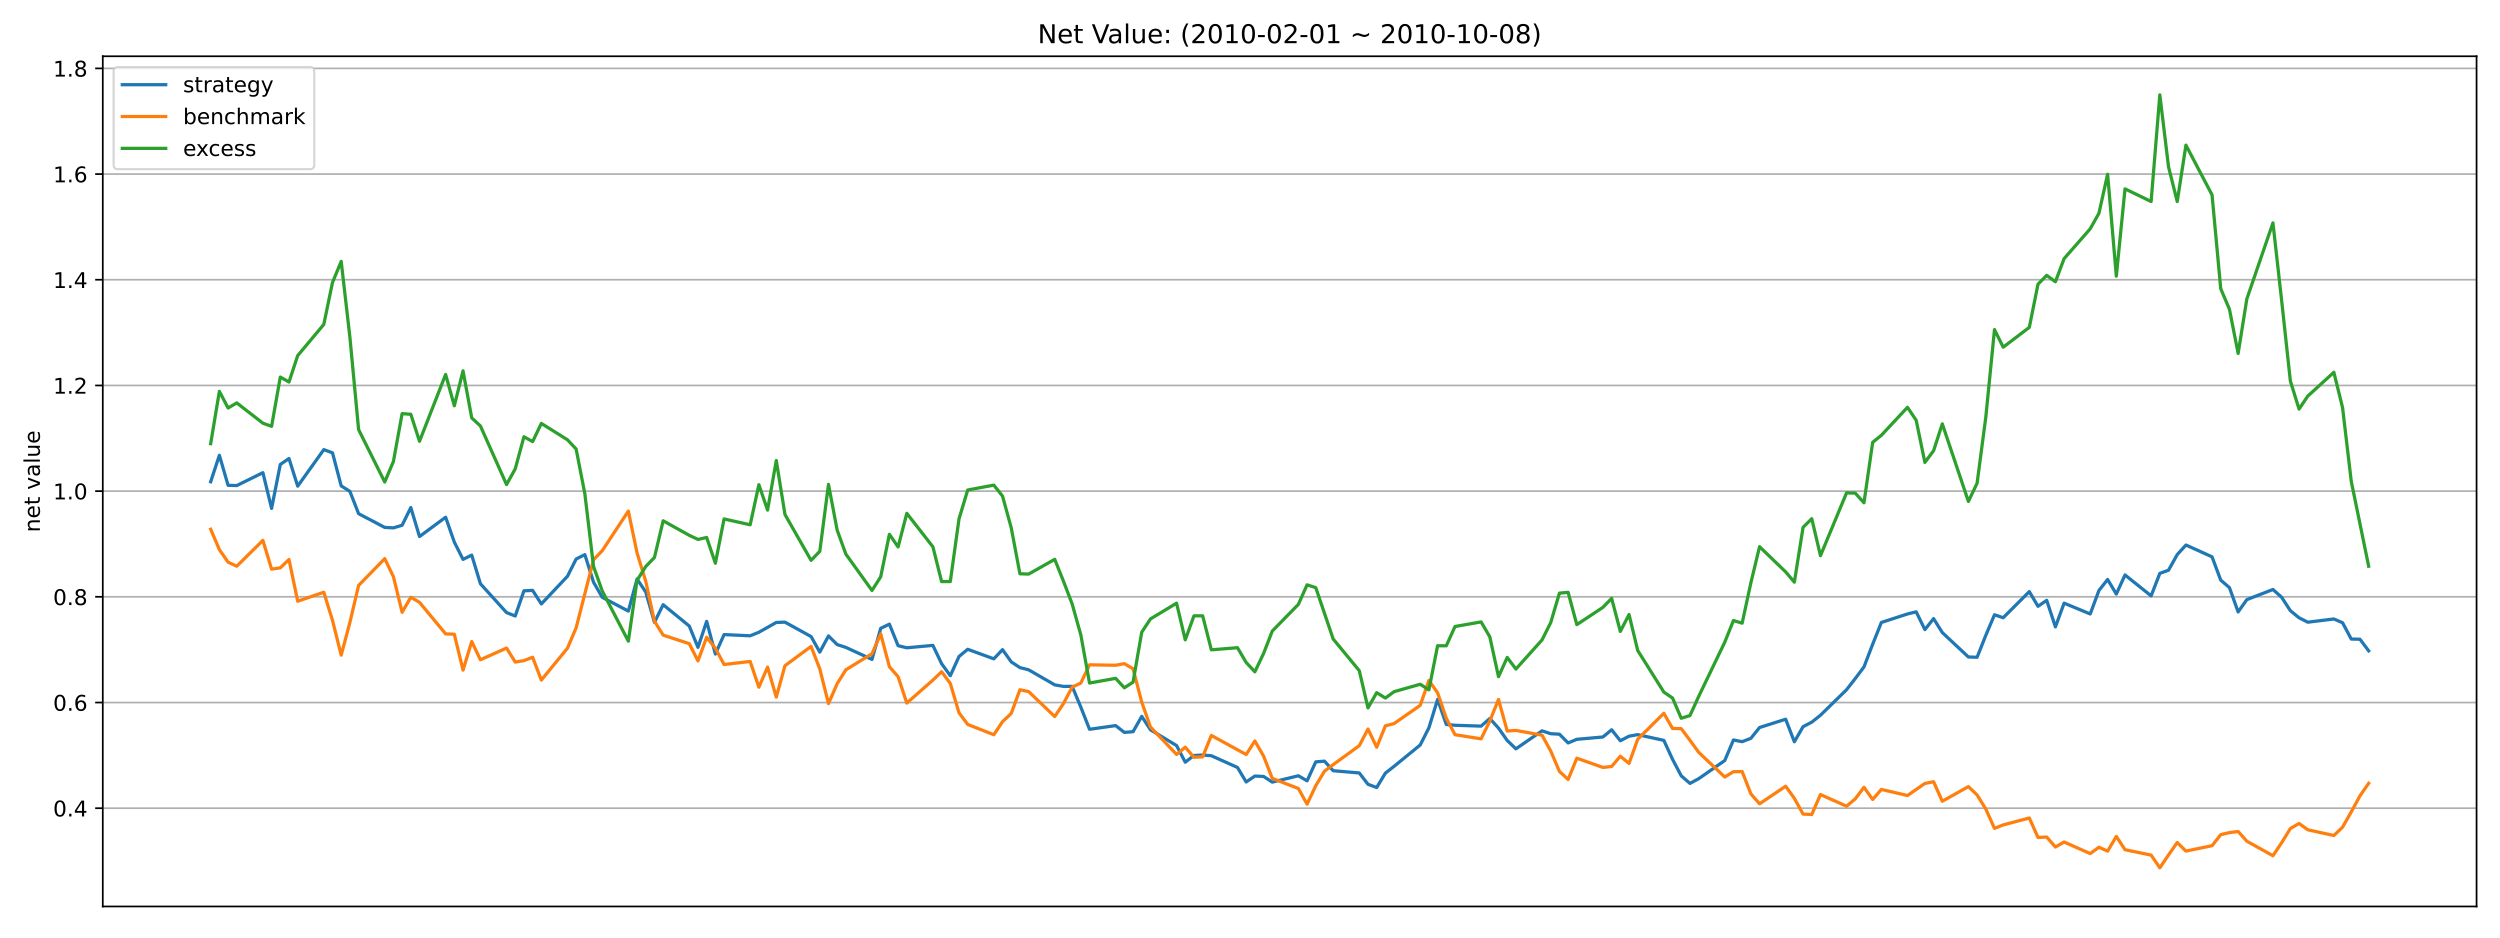 <?xml version="1.0" encoding="utf-8" standalone="no"?>
<!DOCTYPE svg PUBLIC "-//W3C//DTD SVG 1.1//EN"
  "http://www.w3.org/Graphics/SVG/1.1/DTD/svg11.dtd">
<!-- Created with matplotlib (https://matplotlib.org/) -->
<svg height="432pt" version="1.1" viewBox="0 0 1152 432" width="1152pt" xmlns="http://www.w3.org/2000/svg" xmlns:xlink="http://www.w3.org/1999/xlink">
 <defs>
  <style type="text/css">*{stroke-linecap:butt;stroke-linejoin:round;}</style>
 </defs>
 <g id="figure_1">
  <g id="patch_1">
   <path d="M 0 432 
L 1152 432 
L 1152 0 
L 0 0 
z
" style="fill:#ffffff;"/>
  </g>
  <g id="axes_1">
   <g id="patch_2">
    <path d="M 47.36 417.7 
L 1141.2 417.7 
L 1141.2 25.92 
L 47.36 25.92 
z
" style="fill:#ffffff;"/>
   </g>
   <g id="matplotlib.axis_1"/>
   <g id="matplotlib.axis_2">
    <g id="ytick_1">
     <g id="line2d_1">
      <path clip-path="url(#p07d53ad234)" d="M 47.36 372.421 
L 1141.2 372.421 
" style="fill:none;stroke:#b0b0b0;stroke-linecap:square;stroke-width:0.8;"/>
     </g>
     <g id="line2d_2">
      <defs>
       <path d="M 0 0 
L -3.5 0 
" id="m7e4afaf372" style="stroke:#000000;stroke-width:0.8;"/>
      </defs>
      <g>
       <use style="stroke:#000000;stroke-width:0.8;" x="47.36" xlink:href="#m7e4afaf372" y="372.421"/>
      </g>
     </g>
     <g id="text_1">
      <!-- 0.4 -->
      <g transform="translate(24.457 376.221)scale(0.1 -0.1)">
       <defs>
        <path d="M 31.781 66.406 
Q 24.172 66.406 20.328 58.906 
Q 16.5 51.422 16.5 36.375 
Q 16.5 21.391 20.328 13.891 
Q 24.172 6.391 31.781 6.391 
Q 39.453 6.391 43.281 13.891 
Q 47.125 21.391 47.125 36.375 
Q 47.125 51.422 43.281 58.906 
Q 39.453 66.406 31.781 66.406 
z
M 31.781 74.219 
Q 44.047 74.219 50.516 64.516 
Q 56.984 54.828 56.984 36.375 
Q 56.984 17.969 50.516 8.266 
Q 44.047 -1.422 31.781 -1.422 
Q 19.531 -1.422 13.062 8.266 
Q 6.594 17.969 6.594 36.375 
Q 6.594 54.828 13.062 64.516 
Q 19.531 74.219 31.781 74.219 
z
" id="DejaVuSans-48"/>
        <path d="M 10.688 12.406 
L 21 12.406 
L 21 0 
L 10.688 0 
z
" id="DejaVuSans-46"/>
        <path d="M 37.797 64.312 
L 12.891 25.391 
L 37.797 25.391 
z
M 35.203 72.906 
L 47.609 72.906 
L 47.609 25.391 
L 58.016 25.391 
L 58.016 17.188 
L 47.609 17.188 
L 47.609 0 
L 37.797 0 
L 37.797 17.188 
L 4.891 17.188 
L 4.891 26.703 
z
" id="DejaVuSans-52"/>
       </defs>
       <use xlink:href="#DejaVuSans-48"/>
       <use x="63.623" xlink:href="#DejaVuSans-46"/>
       <use x="95.41" xlink:href="#DejaVuSans-52"/>
      </g>
     </g>
    </g>
    <g id="ytick_2">
     <g id="line2d_3">
      <path clip-path="url(#p07d53ad234)" d="M 47.36 323.72 
L 1141.2 323.72 
" style="fill:none;stroke:#b0b0b0;stroke-linecap:square;stroke-width:0.8;"/>
     </g>
     <g id="line2d_4">
      <g>
       <use style="stroke:#000000;stroke-width:0.8;" x="47.36" xlink:href="#m7e4afaf372" y="323.72"/>
      </g>
     </g>
     <g id="text_2">
      <!-- 0.6 -->
      <g transform="translate(24.457 327.519)scale(0.1 -0.1)">
       <defs>
        <path d="M 33.016 40.375 
Q 26.375 40.375 22.484 35.828 
Q 18.609 31.297 18.609 23.391 
Q 18.609 15.531 22.484 10.953 
Q 26.375 6.391 33.016 6.391 
Q 39.656 6.391 43.531 10.953 
Q 47.406 15.531 47.406 23.391 
Q 47.406 31.297 43.531 35.828 
Q 39.656 40.375 33.016 40.375 
z
M 52.594 71.297 
L 52.594 62.312 
Q 48.875 64.062 45.094 64.984 
Q 41.312 65.922 37.594 65.922 
Q 27.828 65.922 22.672 59.328 
Q 17.531 52.734 16.797 39.406 
Q 19.672 43.656 24.016 45.922 
Q 28.375 48.188 33.594 48.188 
Q 44.578 48.188 50.953 41.516 
Q 57.328 34.859 57.328 23.391 
Q 57.328 12.156 50.688 5.359 
Q 44.047 -1.422 33.016 -1.422 
Q 20.359 -1.422 13.672 8.266 
Q 6.984 17.969 6.984 36.375 
Q 6.984 53.656 15.188 63.938 
Q 23.391 74.219 37.203 74.219 
Q 40.922 74.219 44.703 73.484 
Q 48.484 72.75 52.594 71.297 
z
" id="DejaVuSans-54"/>
       </defs>
       <use xlink:href="#DejaVuSans-48"/>
       <use x="63.623" xlink:href="#DejaVuSans-46"/>
       <use x="95.41" xlink:href="#DejaVuSans-54"/>
      </g>
     </g>
    </g>
    <g id="ytick_3">
     <g id="line2d_5">
      <path clip-path="url(#p07d53ad234)" d="M 47.36 275.019 
L 1141.2 275.019 
" style="fill:none;stroke:#b0b0b0;stroke-linecap:square;stroke-width:0.8;"/>
     </g>
     <g id="line2d_6">
      <g>
       <use style="stroke:#000000;stroke-width:0.8;" x="47.36" xlink:href="#m7e4afaf372" y="275.019"/>
      </g>
     </g>
     <g id="text_3">
      <!-- 0.8 -->
      <g transform="translate(24.457 278.818)scale(0.1 -0.1)">
       <defs>
        <path d="M 31.781 34.625 
Q 24.75 34.625 20.719 30.859 
Q 16.703 27.094 16.703 20.516 
Q 16.703 13.922 20.719 10.156 
Q 24.75 6.391 31.781 6.391 
Q 38.812 6.391 42.859 10.172 
Q 46.922 13.969 46.922 20.516 
Q 46.922 27.094 42.891 30.859 
Q 38.875 34.625 31.781 34.625 
z
M 21.922 38.812 
Q 15.578 40.375 12.031 44.719 
Q 8.5 49.078 8.5 55.328 
Q 8.5 64.062 14.719 69.141 
Q 20.953 74.219 31.781 74.219 
Q 42.672 74.219 48.875 69.141 
Q 55.078 64.062 55.078 55.328 
Q 55.078 49.078 51.531 44.719 
Q 48 40.375 41.703 38.812 
Q 48.828 37.156 52.797 32.312 
Q 56.781 27.484 56.781 20.516 
Q 56.781 9.906 50.312 4.234 
Q 43.844 -1.422 31.781 -1.422 
Q 19.734 -1.422 13.25 4.234 
Q 6.781 9.906 6.781 20.516 
Q 6.781 27.484 10.781 32.312 
Q 14.797 37.156 21.922 38.812 
z
M 18.312 54.391 
Q 18.312 48.734 21.844 45.562 
Q 25.391 42.391 31.781 42.391 
Q 38.141 42.391 41.719 45.562 
Q 45.312 48.734 45.312 54.391 
Q 45.312 60.062 41.719 63.234 
Q 38.141 66.406 31.781 66.406 
Q 25.391 66.406 21.844 63.234 
Q 18.312 60.062 18.312 54.391 
z
" id="DejaVuSans-56"/>
       </defs>
       <use xlink:href="#DejaVuSans-48"/>
       <use x="63.623" xlink:href="#DejaVuSans-46"/>
       <use x="95.41" xlink:href="#DejaVuSans-56"/>
      </g>
     </g>
    </g>
    <g id="ytick_4">
     <g id="line2d_7">
      <path clip-path="url(#p07d53ad234)" d="M 47.36 226.317 
L 1141.2 226.317 
" style="fill:none;stroke:#b0b0b0;stroke-linecap:square;stroke-width:0.8;"/>
     </g>
     <g id="line2d_8">
      <g>
       <use style="stroke:#000000;stroke-width:0.8;" x="47.36" xlink:href="#m7e4afaf372" y="226.317"/>
      </g>
     </g>
     <g id="text_4">
      <!-- 1.0 -->
      <g transform="translate(24.457 230.116)scale(0.1 -0.1)">
       <defs>
        <path d="M 12.406 8.297 
L 28.516 8.297 
L 28.516 63.922 
L 10.984 60.406 
L 10.984 69.391 
L 28.422 72.906 
L 38.281 72.906 
L 38.281 8.297 
L 54.391 8.297 
L 54.391 0 
L 12.406 0 
z
" id="DejaVuSans-49"/>
       </defs>
       <use xlink:href="#DejaVuSans-49"/>
       <use x="63.623" xlink:href="#DejaVuSans-46"/>
       <use x="95.41" xlink:href="#DejaVuSans-48"/>
      </g>
     </g>
    </g>
    <g id="ytick_5">
     <g id="line2d_9">
      <path clip-path="url(#p07d53ad234)" d="M 47.36 177.616 
L 1141.2 177.616 
" style="fill:none;stroke:#b0b0b0;stroke-linecap:square;stroke-width:0.8;"/>
     </g>
     <g id="line2d_10">
      <g>
       <use style="stroke:#000000;stroke-width:0.8;" x="47.36" xlink:href="#m7e4afaf372" y="177.616"/>
      </g>
     </g>
     <g id="text_5">
      <!-- 1.2 -->
      <g transform="translate(24.457 181.415)scale(0.1 -0.1)">
       <defs>
        <path d="M 19.188 8.297 
L 53.609 8.297 
L 53.609 0 
L 7.328 0 
L 7.328 8.297 
Q 12.938 14.109 22.625 23.891 
Q 32.328 33.688 34.812 36.531 
Q 39.547 41.844 41.422 45.531 
Q 43.312 49.219 43.312 52.781 
Q 43.312 58.594 39.234 62.25 
Q 35.156 65.922 28.609 65.922 
Q 23.969 65.922 18.812 64.312 
Q 13.672 62.703 7.812 59.422 
L 7.812 69.391 
Q 13.766 71.781 18.938 73 
Q 24.125 74.219 28.422 74.219 
Q 39.75 74.219 46.484 68.547 
Q 53.219 62.891 53.219 53.422 
Q 53.219 48.922 51.531 44.891 
Q 49.859 40.875 45.406 35.406 
Q 44.188 33.984 37.641 27.219 
Q 31.109 20.453 19.188 8.297 
z
" id="DejaVuSans-50"/>
       </defs>
       <use xlink:href="#DejaVuSans-49"/>
       <use x="63.623" xlink:href="#DejaVuSans-46"/>
       <use x="95.41" xlink:href="#DejaVuSans-50"/>
      </g>
     </g>
    </g>
    <g id="ytick_6">
     <g id="line2d_11">
      <path clip-path="url(#p07d53ad234)" d="M 47.36 128.914 
L 1141.2 128.914 
" style="fill:none;stroke:#b0b0b0;stroke-linecap:square;stroke-width:0.8;"/>
     </g>
     <g id="line2d_12">
      <g>
       <use style="stroke:#000000;stroke-width:0.8;" x="47.36" xlink:href="#m7e4afaf372" y="128.914"/>
      </g>
     </g>
     <g id="text_6">
      <!-- 1.4 -->
      <g transform="translate(24.457 132.714)scale(0.1 -0.1)">
       <use xlink:href="#DejaVuSans-49"/>
       <use x="63.623" xlink:href="#DejaVuSans-46"/>
       <use x="95.41" xlink:href="#DejaVuSans-52"/>
      </g>
     </g>
    </g>
    <g id="ytick_7">
     <g id="line2d_13">
      <path clip-path="url(#p07d53ad234)" d="M 47.36 80.213 
L 1141.2 80.213 
" style="fill:none;stroke:#b0b0b0;stroke-linecap:square;stroke-width:0.8;"/>
     </g>
     <g id="line2d_14">
      <g>
       <use style="stroke:#000000;stroke-width:0.8;" x="47.36" xlink:href="#m7e4afaf372" y="80.213"/>
      </g>
     </g>
     <g id="text_7">
      <!-- 1.6 -->
      <g transform="translate(24.457 84.012)scale(0.1 -0.1)">
       <use xlink:href="#DejaVuSans-49"/>
       <use x="63.623" xlink:href="#DejaVuSans-46"/>
       <use x="95.41" xlink:href="#DejaVuSans-54"/>
      </g>
     </g>
    </g>
    <g id="ytick_8">
     <g id="line2d_15">
      <path clip-path="url(#p07d53ad234)" d="M 47.36 31.512 
L 1141.2 31.512 
" style="fill:none;stroke:#b0b0b0;stroke-linecap:square;stroke-width:0.8;"/>
     </g>
     <g id="line2d_16">
      <g>
       <use style="stroke:#000000;stroke-width:0.8;" x="47.36" xlink:href="#m7e4afaf372" y="31.512"/>
      </g>
     </g>
     <g id="text_8">
      <!-- 1.8 -->
      <g transform="translate(24.457 35.311)scale(0.1 -0.1)">
       <use xlink:href="#DejaVuSans-49"/>
       <use x="63.623" xlink:href="#DejaVuSans-46"/>
       <use x="95.41" xlink:href="#DejaVuSans-56"/>
      </g>
     </g>
    </g>
    <g id="text_9">
     <!-- net value -->
     <g transform="translate(18.377 245.262)rotate(-90)scale(0.1 -0.1)">
      <defs>
       <path d="M 54.891 33.016 
L 54.891 0 
L 45.906 0 
L 45.906 32.719 
Q 45.906 40.484 42.875 44.328 
Q 39.844 48.188 33.797 48.188 
Q 26.516 48.188 22.312 43.547 
Q 18.109 38.922 18.109 30.906 
L 18.109 0 
L 9.078 0 
L 9.078 54.688 
L 18.109 54.688 
L 18.109 46.188 
Q 21.344 51.125 25.703 53.562 
Q 30.078 56 35.797 56 
Q 45.219 56 50.047 50.172 
Q 54.891 44.344 54.891 33.016 
z
" id="DejaVuSans-110"/>
       <path d="M 56.203 29.594 
L 56.203 25.203 
L 14.891 25.203 
Q 15.484 15.922 20.484 11.062 
Q 25.484 6.203 34.422 6.203 
Q 39.594 6.203 44.453 7.469 
Q 49.312 8.734 54.109 11.281 
L 54.109 2.781 
Q 49.266 0.734 44.188 -0.344 
Q 39.109 -1.422 33.891 -1.422 
Q 20.797 -1.422 13.156 6.188 
Q 5.516 13.812 5.516 26.812 
Q 5.516 40.234 12.766 48.109 
Q 20.016 56 32.328 56 
Q 43.359 56 49.781 48.891 
Q 56.203 41.797 56.203 29.594 
z
M 47.219 32.234 
Q 47.125 39.594 43.094 43.984 
Q 39.062 48.391 32.422 48.391 
Q 24.906 48.391 20.391 44.141 
Q 15.875 39.891 15.188 32.172 
z
" id="DejaVuSans-101"/>
       <path d="M 18.312 70.219 
L 18.312 54.688 
L 36.812 54.688 
L 36.812 47.703 
L 18.312 47.703 
L 18.312 18.016 
Q 18.312 11.328 20.141 9.422 
Q 21.969 7.516 27.594 7.516 
L 36.812 7.516 
L 36.812 0 
L 27.594 0 
Q 17.188 0 13.234 3.875 
Q 9.281 7.766 9.281 18.016 
L 9.281 47.703 
L 2.688 47.703 
L 2.688 54.688 
L 9.281 54.688 
L 9.281 70.219 
z
" id="DejaVuSans-116"/>
       <path id="DejaVuSans-32"/>
       <path d="M 2.984 54.688 
L 12.5 54.688 
L 29.594 8.797 
L 46.688 54.688 
L 56.203 54.688 
L 35.688 0 
L 23.484 0 
z
" id="DejaVuSans-118"/>
       <path d="M 34.281 27.484 
Q 23.391 27.484 19.188 25 
Q 14.984 22.516 14.984 16.5 
Q 14.984 11.719 18.141 8.906 
Q 21.297 6.109 26.703 6.109 
Q 34.188 6.109 38.703 11.406 
Q 43.219 16.703 43.219 25.484 
L 43.219 27.484 
z
M 52.203 31.203 
L 52.203 0 
L 43.219 0 
L 43.219 8.297 
Q 40.141 3.328 35.547 0.953 
Q 30.953 -1.422 24.312 -1.422 
Q 15.922 -1.422 10.953 3.297 
Q 6 8.016 6 15.922 
Q 6 25.141 12.172 29.828 
Q 18.359 34.516 30.609 34.516 
L 43.219 34.516 
L 43.219 35.406 
Q 43.219 41.609 39.141 45 
Q 35.062 48.391 27.688 48.391 
Q 23 48.391 18.547 47.266 
Q 14.109 46.141 10.016 43.891 
L 10.016 52.203 
Q 14.938 54.109 19.578 55.047 
Q 24.219 56 28.609 56 
Q 40.484 56 46.344 49.844 
Q 52.203 43.703 52.203 31.203 
z
" id="DejaVuSans-97"/>
       <path d="M 9.422 75.984 
L 18.406 75.984 
L 18.406 0 
L 9.422 0 
z
" id="DejaVuSans-108"/>
       <path d="M 8.5 21.578 
L 8.5 54.688 
L 17.484 54.688 
L 17.484 21.922 
Q 17.484 14.156 20.5 10.266 
Q 23.531 6.391 29.594 6.391 
Q 36.859 6.391 41.078 11.031 
Q 45.312 15.672 45.312 23.688 
L 45.312 54.688 
L 54.297 54.688 
L 54.297 0 
L 45.312 0 
L 45.312 8.406 
Q 42.047 3.422 37.719 1 
Q 33.406 -1.422 27.688 -1.422 
Q 18.266 -1.422 13.375 4.438 
Q 8.5 10.297 8.5 21.578 
z
M 31.109 56 
z
" id="DejaVuSans-117"/>
      </defs>
      <use xlink:href="#DejaVuSans-110"/>
      <use x="63.379" xlink:href="#DejaVuSans-101"/>
      <use x="124.902" xlink:href="#DejaVuSans-116"/>
      <use x="164.111" xlink:href="#DejaVuSans-32"/>
      <use x="195.898" xlink:href="#DejaVuSans-118"/>
      <use x="255.078" xlink:href="#DejaVuSans-97"/>
      <use x="316.357" xlink:href="#DejaVuSans-108"/>
      <use x="344.141" xlink:href="#DejaVuSans-117"/>
      <use x="407.52" xlink:href="#DejaVuSans-101"/>
     </g>
    </g>
   </g>
   <g id="line2d_17">
    <path clip-path="url(#p07d53ad234)" d="M 97.08 221.994 
L 101.09 209.789 
L 105.099 223.627 
L 109.109 223.744 
L 121.138 217.8 
L 125.148 234.276 
L 129.157 214.037 
L 133.167 211.272 
L 137.177 224.021 
L 149.206 207.193 
L 153.215 208.657 
L 157.225 223.897 
L 161.235 226.435 
L 165.245 236.7 
L 177.274 243.034 
L 181.283 243.243 
L 185.293 242.037 
L 189.303 233.892 
L 193.312 247.235 
L 205.341 238.343 
L 209.351 249.8 
L 213.361 257.768 
L 217.37 255.793 
L 221.38 268.992 
L 233.409 282.274 
L 237.419 283.856 
L 241.428 272.255 
L 245.438 272.051 
L 249.448 278.3 
L 261.477 265.562 
L 265.486 257.599 
L 269.496 255.574 
L 273.506 268.296 
L 277.515 275.237 
L 289.545 281.59 
L 293.554 266.822 
L 297.564 272.797 
L 301.574 286.771 
L 305.583 278.639 
L 317.612 288.468 
L 321.622 298.298 
L 325.632 286.331 
L 329.641 301.379 
L 333.651 292.415 
L 345.68 292.971 
L 349.69 291.343 
L 357.709 286.829 
L 361.719 286.687 
L 373.748 293.326 
L 377.757 300.494 
L 381.767 293.037 
L 385.777 297.025 
L 389.786 298.328 
L 401.815 303.851 
L 405.825 289.541 
L 409.835 287.615 
L 413.845 297.528 
L 417.854 298.503 
L 429.883 297.4 
L 433.893 305.825 
L 437.903 311.361 
L 441.912 302.516 
L 445.922 299.19 
L 457.951 303.585 
L 461.961 299.358 
L 465.97 304.974 
L 469.98 307.64 
L 473.99 308.653 
L 486.019 315.581 
L 490.028 316.302 
L 494.038 316.267 
L 498.048 325.86 
L 502.057 336.057 
L 514.086 334.361 
L 518.096 337.485 
L 522.106 337.171 
L 526.115 330.102 
L 530.125 336.287 
L 542.154 343.544 
L 546.164 351.216 
L 550.174 348.129 
L 554.183 347.909 
L 558.193 348.242 
L 570.222 353.639 
L 574.232 360.331 
L 578.241 357.604 
L 582.251 357.782 
L 586.261 360.397 
L 598.29 357.477 
L 602.299 359.806 
L 606.309 351.065 
L 610.319 350.74 
L 614.328 355.148 
L 626.357 356.18 
L 630.367 361.4 
L 634.377 362.891 
L 638.386 356.26 
L 642.396 353.119 
L 654.425 343.301 
L 658.435 335.383 
L 662.445 322.305 
L 666.454 333.828 
L 670.464 334.206 
L 682.493 334.596 
L 686.503 331.07 
L 690.512 335.512 
L 694.522 341.211 
L 698.532 345.061 
L 710.561 336.766 
L 714.57 338.089 
L 718.58 338.32 
L 722.59 342.344 
L 726.599 340.682 
L 738.628 339.602 
L 742.638 336.28 
L 746.648 341.333 
L 750.657 339.238 
L 754.667 338.521 
L 766.696 341.166 
L 770.706 349.891 
L 774.715 357.504 
L 778.725 360.984 
L 782.735 358.836 
L 794.764 350.457 
L 798.774 340.983 
L 802.783 341.765 
L 806.793 340.234 
L 810.803 335.239 
L 822.832 331.42 
L 826.841 341.81 
L 830.851 334.856 
L 834.861 332.769 
L 838.87 329.573 
L 850.899 317.815 
L 854.909 312.665 
L 858.919 307.321 
L 862.928 296.85 
L 866.938 286.828 
L 878.967 282.916 
L 882.977 281.929 
L 886.986 290.119 
L 890.996 285.055 
L 895.006 291.474 
L 907.035 302.739 
L 911.045 302.86 
L 915.054 292.78 
L 919.064 283.289 
L 923.074 284.649 
L 935.103 272.616 
L 939.112 279.383 
L 943.122 276.635 
L 947.132 288.863 
L 951.141 277.935 
L 963.17 282.91 
L 967.18 272.112 
L 971.19 267.016 
L 975.199 273.742 
L 979.209 264.939 
L 991.238 274.578 
L 995.248 264.219 
L 999.257 262.751 
L 1003.267 255.556 
L 1007.277 251.154 
L 1019.306 256.588 
L 1023.315 267.333 
L 1027.325 270.774 
L 1031.335 281.981 
L 1035.345 276.301 
L 1047.374 271.64 
L 1051.383 275.23 
L 1055.393 281.389 
L 1059.403 284.668 
L 1063.412 286.707 
L 1075.441 285.227 
L 1079.451 286.953 
L 1083.461 294.471 
L 1087.47 294.561 
L 1091.48 299.906 
L 1091.48 299.906 
" style="fill:none;stroke:#1f77b4;stroke-linecap:square;stroke-width:1.5;"/>
   </g>
   <g id="line2d_18">
    <path clip-path="url(#p07d53ad234)" d="M 97.08 243.874 
L 101.09 253.267 
L 105.099 259.055 
L 109.109 260.907 
L 121.138 248.992 
L 125.148 262.256 
L 129.157 261.665 
L 133.167 257.818 
L 137.177 277.049 
L 149.206 272.902 
L 153.215 285.878 
L 157.225 301.88 
L 161.235 286.802 
L 165.245 269.758 
L 177.274 257.418 
L 181.283 265.718 
L 185.293 282.142 
L 189.303 275.226 
L 193.312 277.556 
L 205.341 292.09 
L 209.351 292.261 
L 213.361 308.796 
L 217.37 295.614 
L 221.38 304.018 
L 233.409 298.629 
L 237.419 305.076 
L 241.428 304.415 
L 245.438 302.869 
L 249.448 313.392 
L 261.477 298.701 
L 265.486 289.284 
L 273.506 257.905 
L 277.515 253.756 
L 289.545 235.525 
L 293.554 254.809 
L 297.564 267.882 
L 301.574 286.25 
L 305.583 292.663 
L 317.612 296.607 
L 321.622 304.528 
L 325.632 293.661 
L 329.641 298.708 
L 333.651 306.205 
L 345.68 304.808 
L 349.69 316.658 
L 353.699 307.401 
L 357.709 321.222 
L 361.719 306.751 
L 373.748 297.872 
L 377.757 308.233 
L 381.767 324.214 
L 385.777 315.027 
L 389.786 308.623 
L 401.815 301.239 
L 405.825 292.093 
L 409.835 307.234 
L 413.845 311.837 
L 417.854 323.974 
L 429.883 313.382 
L 433.893 309.525 
L 437.903 314.946 
L 441.912 328.465 
L 445.922 333.809 
L 457.951 338.565 
L 461.961 332.537 
L 465.97 328.76 
L 469.98 317.836 
L 473.99 318.68 
L 486.019 330.179 
L 490.028 324.224 
L 494.038 316.63 
L 498.048 314.752 
L 502.057 306.348 
L 514.086 306.551 
L 518.096 305.809 
L 522.106 308.186 
L 526.115 323.528 
L 530.125 335.001 
L 542.154 347.635 
L 546.164 344.302 
L 550.174 348.962 
L 554.183 348.755 
L 558.193 338.886 
L 574.232 347.681 
L 578.241 341.438 
L 582.251 348.402 
L 586.261 358.675 
L 598.29 363.349 
L 602.299 370.563 
L 606.309 362.032 
L 610.319 355.39 
L 614.328 352.337 
L 626.357 343.608 
L 630.367 335.943 
L 634.377 344.335 
L 638.386 334.483 
L 642.396 333.418 
L 654.425 325.031 
L 658.435 313.56 
L 662.445 319.248 
L 666.454 330.991 
L 670.464 338.546 
L 682.493 340.46 
L 686.503 332.232 
L 690.512 322.305 
L 694.522 336.852 
L 698.532 336.566 
L 710.561 338.767 
L 714.57 346.051 
L 718.58 355.461 
L 722.59 359.175 
L 726.599 349.374 
L 738.628 353.633 
L 742.638 353.196 
L 746.648 348.461 
L 750.657 351.771 
L 754.667 340.632 
L 766.696 328.683 
L 770.706 335.689 
L 774.715 335.763 
L 778.725 341.102 
L 782.735 346.641 
L 794.764 358.051 
L 798.774 355.601 
L 802.783 355.54 
L 806.793 365.792 
L 810.803 370.398 
L 822.832 362.279 
L 826.841 367.881 
L 830.851 375.121 
L 834.861 375.321 
L 838.87 366.142 
L 850.899 371.491 
L 854.909 368.105 
L 858.919 362.783 
L 862.928 368.4 
L 866.938 363.77 
L 878.967 366.575 
L 886.986 361.012 
L 890.996 360.234 
L 895.006 369.214 
L 907.035 362.467 
L 911.045 366.315 
L 915.054 372.804 
L 919.064 381.715 
L 923.074 380.114 
L 935.103 376.928 
L 939.112 385.909 
L 943.122 385.706 
L 947.132 390.308 
L 951.141 387.999 
L 963.17 393.328 
L 967.18 390.407 
L 971.19 392.206 
L 975.199 385.426 
L 979.209 391.544 
L 991.238 394.033 
L 995.248 399.892 
L 999.257 393.952 
L 1003.267 388.226 
L 1007.277 392.176 
L 1019.306 389.692 
L 1023.315 384.608 
L 1027.325 383.667 
L 1031.335 383.156 
L 1035.345 387.631 
L 1047.374 394.32 
L 1051.383 388.321 
L 1055.393 381.794 
L 1059.403 379.451 
L 1063.412 382.36 
L 1075.441 384.998 
L 1079.451 381.165 
L 1083.461 374.123 
L 1087.47 366.714 
L 1091.48 360.943 
L 1091.48 360.943 
" style="fill:none;stroke:#ff7f0e;stroke-linecap:square;stroke-width:1.5;"/>
   </g>
   <g id="line2d_19">
    <path clip-path="url(#p07d53ad234)" d="M 97.08 204.437 
L 101.09 180.334 
L 105.099 188.003 
L 109.109 185.661 
L 121.138 195.005 
L 125.148 196.463 
L 129.157 173.754 
L 133.167 176.025 
L 137.177 163.862 
L 149.206 149.496 
L 153.215 130.173 
L 157.225 120.448 
L 161.235 155.419 
L 165.245 197.959 
L 177.274 222.114 
L 181.283 212.662 
L 185.293 190.601 
L 189.303 190.905 
L 193.312 203.34 
L 205.341 172.551 
L 209.351 186.977 
L 213.361 170.881 
L 217.37 192.569 
L 221.38 196.292 
L 233.409 223.272 
L 237.419 216.068 
L 241.428 201.256 
L 245.438 203.488 
L 249.448 195.116 
L 261.477 202.646 
L 265.486 206.932 
L 269.496 227.532 
L 273.506 261.051 
L 277.515 272.33 
L 289.545 295.441 
L 293.554 267.408 
L 297.564 261.058 
L 301.574 256.877 
L 305.583 239.977 
L 317.612 246.677 
L 321.622 248.567 
L 325.632 247.678 
L 329.641 259.531 
L 333.651 239.127 
L 345.68 241.82 
L 349.69 223.347 
L 353.699 235.052 
L 357.709 212.214 
L 361.719 237.101 
L 373.748 258.208 
L 377.757 254.051 
L 381.767 223.209 
L 385.777 244.333 
L 389.786 255.362 
L 401.815 272.091 
L 405.825 265.771 
L 409.835 246.207 
L 413.845 252.043 
L 417.854 236.545 
L 429.883 251.983 
L 433.893 268 
L 437.903 267.986 
L 441.912 239.102 
L 445.922 225.793 
L 457.951 223.546 
L 461.961 228.593 
L 465.97 243.178 
L 469.98 264.395 
L 473.99 264.537 
L 486.019 257.742 
L 490.028 267.779 
L 494.038 278.272 
L 498.048 292.585 
L 502.057 314.744 
L 514.086 312.586 
L 518.096 316.926 
L 522.106 314.349 
L 526.115 291.306 
L 530.125 285.208 
L 542.154 277.941 
L 546.164 294.833 
L 550.174 283.782 
L 554.183 283.764 
L 558.193 299.439 
L 570.222 298.458 
L 574.232 305.258 
L 578.241 309.57 
L 582.251 301.131 
L 586.261 290.797 
L 598.29 278.491 
L 602.299 269.494 
L 606.309 270.795 
L 614.328 294.446 
L 626.357 309.052 
L 630.367 326.201 
L 634.377 319.174 
L 638.386 321.659 
L 642.396 318.727 
L 654.425 315.306 
L 658.435 317.877 
L 662.445 297.566 
L 666.454 297.587 
L 670.464 288.694 
L 682.493 286.574 
L 686.503 293.45 
L 690.512 311.821 
L 694.522 302.946 
L 698.532 308.3 
L 710.561 294.892 
L 714.57 286.909 
L 718.58 273.323 
L 722.59 272.955 
L 726.599 287.827 
L 738.628 279.87 
L 742.638 275.738 
L 746.648 290.963 
L 750.657 283.168 
L 754.667 299.756 
L 766.696 318.911 
L 770.706 321.653 
L 774.715 330.977 
L 778.725 329.749 
L 782.735 320.957 
L 794.764 295.929 
L 798.774 285.939 
L 802.783 287.153 
L 806.793 268.583 
L 810.803 251.917 
L 822.832 263.526 
L 826.841 268.268 
L 830.851 243.004 
L 834.861 239.019 
L 838.87 256.054 
L 850.899 227.105 
L 854.909 227.238 
L 858.919 231.682 
L 862.928 203.841 
L 866.938 200.571 
L 878.967 187.695 
L 882.977 193.671 
L 886.986 213.082 
L 890.996 207.685 
L 895.006 195.311 
L 907.035 231.059 
L 911.045 222.674 
L 915.054 192.257 
L 919.064 151.885 
L 923.074 159.982 
L 935.103 150.851 
L 939.112 130.958 
L 943.122 126.888 
L 947.132 129.836 
L 951.141 119.175 
L 963.17 105.43 
L 967.18 98.293 
L 971.19 80.302 
L 975.199 127.242 
L 979.209 87.027 
L 991.238 92.868 
L 995.248 43.728 
L 999.257 76.877 
L 1003.267 92.879 
L 1007.277 66.886 
L 1019.306 89.793 
L 1023.315 133.052 
L 1027.325 142.493 
L 1031.335 162.865 
L 1035.345 137.734 
L 1047.374 102.71 
L 1051.383 138.525 
L 1055.393 175.543 
L 1059.403 188.497 
L 1063.412 182.538 
L 1075.441 171.552 
L 1079.451 187.821 
L 1083.461 221.811 
L 1091.48 260.914 
L 1091.48 260.914 
" style="fill:none;stroke:#2ca02c;stroke-linecap:square;stroke-width:1.5;"/>
   </g>
   <g id="patch_3">
    <path d="M 47.36 417.7 
L 47.36 25.92 
" style="fill:none;stroke:#000000;stroke-linecap:square;stroke-linejoin:miter;stroke-width:0.8;"/>
   </g>
   <g id="patch_4">
    <path d="M 1141.2 417.7 
L 1141.2 25.92 
" style="fill:none;stroke:#000000;stroke-linecap:square;stroke-linejoin:miter;stroke-width:0.8;"/>
   </g>
   <g id="patch_5">
    <path d="M 47.36 417.7 
L 1141.2 417.7 
" style="fill:none;stroke:#000000;stroke-linecap:square;stroke-linejoin:miter;stroke-width:0.8;"/>
   </g>
   <g id="patch_6">
    <path d="M 47.36 25.92 
L 1141.2 25.92 
" style="fill:none;stroke:#000000;stroke-linecap:square;stroke-linejoin:miter;stroke-width:0.8;"/>
   </g>
   <g id="text_10">
    <!-- Net Value: (2010-02-01 ~ 2010-10-08) -->
    <g transform="translate(478.173 19.92)scale(0.12 -0.12)">
     <defs>
      <path d="M 9.812 72.906 
L 23.094 72.906 
L 55.422 11.922 
L 55.422 72.906 
L 64.984 72.906 
L 64.984 0 
L 51.703 0 
L 19.391 60.984 
L 19.391 0 
L 9.812 0 
z
" id="DejaVuSans-78"/>
      <path d="M 28.609 0 
L 0.781 72.906 
L 11.078 72.906 
L 34.188 11.531 
L 57.328 72.906 
L 67.578 72.906 
L 39.797 0 
z
" id="DejaVuSans-86"/>
      <path d="M 11.719 12.406 
L 22.016 12.406 
L 22.016 0 
L 11.719 0 
z
M 11.719 51.703 
L 22.016 51.703 
L 22.016 39.312 
L 11.719 39.312 
z
" id="DejaVuSans-58"/>
      <path d="M 31 75.875 
Q 24.469 64.656 21.281 53.656 
Q 18.109 42.672 18.109 31.391 
Q 18.109 20.125 21.312 9.062 
Q 24.516 -2 31 -13.188 
L 23.188 -13.188 
Q 15.875 -1.703 12.234 9.375 
Q 8.594 20.453 8.594 31.391 
Q 8.594 42.281 12.203 53.312 
Q 15.828 64.359 23.188 75.875 
z
" id="DejaVuSans-40"/>
      <path d="M 4.891 31.391 
L 31.203 31.391 
L 31.203 23.391 
L 4.891 23.391 
z
" id="DejaVuSans-45"/>
      <path d="M 73.188 39.891 
L 73.188 31.203 
Q 68.062 27.344 63.688 25.688 
Q 59.328 24.031 54.594 24.031 
Q 49.219 24.031 42.094 26.906 
Q 41.547 27.094 41.312 27.203 
Q 40.969 27.344 40.234 27.594 
Q 32.672 30.609 28.078 30.609 
Q 23.781 30.609 19.578 28.734 
Q 15.375 26.859 10.594 22.797 
L 10.594 31.5 
Q 15.719 35.359 20.094 37.031 
Q 24.469 38.719 29.203 38.719 
Q 34.578 38.719 41.75 35.797 
Q 42.234 35.594 42.484 35.5 
Q 42.875 35.359 43.562 35.109 
Q 51.125 32.078 55.719 32.078 
Q 59.906 32.078 64.031 33.938 
Q 68.172 35.797 73.188 39.891 
z
" id="DejaVuSans-126"/>
      <path d="M 8.016 75.875 
L 15.828 75.875 
Q 23.141 64.359 26.781 53.312 
Q 30.422 42.281 30.422 31.391 
Q 30.422 20.453 26.781 9.375 
Q 23.141 -1.703 15.828 -13.188 
L 8.016 -13.188 
Q 14.5 -2 17.703 9.062 
Q 20.906 20.125 20.906 31.391 
Q 20.906 42.672 17.703 53.656 
Q 14.5 64.656 8.016 75.875 
z
" id="DejaVuSans-41"/>
     </defs>
     <use xlink:href="#DejaVuSans-78"/>
     <use x="74.805" xlink:href="#DejaVuSans-101"/>
     <use x="136.328" xlink:href="#DejaVuSans-116"/>
     <use x="175.537" xlink:href="#DejaVuSans-32"/>
     <use x="207.324" xlink:href="#DejaVuSans-86"/>
     <use x="267.982" xlink:href="#DejaVuSans-97"/>
     <use x="329.262" xlink:href="#DejaVuSans-108"/>
     <use x="357.045" xlink:href="#DejaVuSans-117"/>
     <use x="420.424" xlink:href="#DejaVuSans-101"/>
     <use x="481.947" xlink:href="#DejaVuSans-58"/>
     <use x="515.639" xlink:href="#DejaVuSans-32"/>
     <use x="547.426" xlink:href="#DejaVuSans-40"/>
     <use x="586.439" xlink:href="#DejaVuSans-50"/>
     <use x="650.062" xlink:href="#DejaVuSans-48"/>
     <use x="713.686" xlink:href="#DejaVuSans-49"/>
     <use x="777.309" xlink:href="#DejaVuSans-48"/>
     <use x="840.932" xlink:href="#DejaVuSans-45"/>
     <use x="877.016" xlink:href="#DejaVuSans-48"/>
     <use x="940.639" xlink:href="#DejaVuSans-50"/>
     <use x="1004.262" xlink:href="#DejaVuSans-45"/>
     <use x="1040.346" xlink:href="#DejaVuSans-48"/>
     <use x="1103.969" xlink:href="#DejaVuSans-49"/>
     <use x="1167.592" xlink:href="#DejaVuSans-32"/>
     <use x="1199.379" xlink:href="#DejaVuSans-126"/>
     <use x="1283.168" xlink:href="#DejaVuSans-32"/>
     <use x="1314.955" xlink:href="#DejaVuSans-50"/>
     <use x="1378.578" xlink:href="#DejaVuSans-48"/>
     <use x="1442.201" xlink:href="#DejaVuSans-49"/>
     <use x="1505.824" xlink:href="#DejaVuSans-48"/>
     <use x="1569.447" xlink:href="#DejaVuSans-45"/>
     <use x="1605.531" xlink:href="#DejaVuSans-49"/>
     <use x="1669.154" xlink:href="#DejaVuSans-48"/>
     <use x="1732.777" xlink:href="#DejaVuSans-45"/>
     <use x="1768.861" xlink:href="#DejaVuSans-48"/>
     <use x="1832.484" xlink:href="#DejaVuSans-56"/>
     <use x="1896.107" xlink:href="#DejaVuSans-41"/>
    </g>
   </g>
   <g id="legend_1">
    <g id="patch_7">
     <path d="M 54.36 77.954 
L 142.805 77.954 
Q 144.805 77.954 144.805 75.954 
L 144.805 32.92 
Q 144.805 30.92 142.805 30.92 
L 54.36 30.92 
Q 52.36 30.92 52.36 32.92 
L 52.36 75.954 
Q 52.36 77.954 54.36 77.954 
z
" style="fill:#ffffff;opacity:0.8;stroke:#cccccc;stroke-linejoin:miter;"/>
    </g>
    <g id="line2d_20">
     <path d="M 56.36 39.018 
L 76.36 39.018 
" style="fill:none;stroke:#1f77b4;stroke-linecap:square;stroke-width:1.5;"/>
    </g>
    <g id="line2d_21"/>
    <g id="text_11">
     <!-- strategy -->
     <g transform="translate(84.36 42.518)scale(0.1 -0.1)">
      <defs>
       <path d="M 44.281 53.078 
L 44.281 44.578 
Q 40.484 46.531 36.375 47.5 
Q 32.281 48.484 27.875 48.484 
Q 21.188 48.484 17.844 46.438 
Q 14.5 44.391 14.5 40.281 
Q 14.5 37.156 16.891 35.375 
Q 19.281 33.594 26.516 31.984 
L 29.594 31.297 
Q 39.156 29.25 43.188 25.516 
Q 47.219 21.781 47.219 15.094 
Q 47.219 7.469 41.188 3.016 
Q 35.156 -1.422 24.609 -1.422 
Q 20.219 -1.422 15.453 -0.562 
Q 10.688 0.297 5.422 2 
L 5.422 11.281 
Q 10.406 8.688 15.234 7.391 
Q 20.062 6.109 24.812 6.109 
Q 31.156 6.109 34.562 8.281 
Q 37.984 10.453 37.984 14.406 
Q 37.984 18.062 35.516 20.016 
Q 33.062 21.969 24.703 23.781 
L 21.578 24.516 
Q 13.234 26.266 9.516 29.906 
Q 5.812 33.547 5.812 39.891 
Q 5.812 47.609 11.281 51.797 
Q 16.75 56 26.812 56 
Q 31.781 56 36.172 55.266 
Q 40.578 54.547 44.281 53.078 
z
" id="DejaVuSans-115"/>
       <path d="M 41.109 46.297 
Q 39.594 47.172 37.812 47.578 
Q 36.031 48 33.891 48 
Q 26.266 48 22.188 43.047 
Q 18.109 38.094 18.109 28.812 
L 18.109 0 
L 9.078 0 
L 9.078 54.688 
L 18.109 54.688 
L 18.109 46.188 
Q 20.953 51.172 25.484 53.578 
Q 30.031 56 36.531 56 
Q 37.453 56 38.578 55.875 
Q 39.703 55.766 41.062 55.516 
z
" id="DejaVuSans-114"/>
       <path d="M 45.406 27.984 
Q 45.406 37.75 41.375 43.109 
Q 37.359 48.484 30.078 48.484 
Q 22.859 48.484 18.828 43.109 
Q 14.797 37.75 14.797 27.984 
Q 14.797 18.266 18.828 12.891 
Q 22.859 7.516 30.078 7.516 
Q 37.359 7.516 41.375 12.891 
Q 45.406 18.266 45.406 27.984 
z
M 54.391 6.781 
Q 54.391 -7.172 48.188 -13.984 
Q 42 -20.797 29.203 -20.797 
Q 24.469 -20.797 20.266 -20.094 
Q 16.062 -19.391 12.109 -17.922 
L 12.109 -9.188 
Q 16.062 -11.328 19.922 -12.344 
Q 23.781 -13.375 27.781 -13.375 
Q 36.625 -13.375 41.016 -8.766 
Q 45.406 -4.156 45.406 5.172 
L 45.406 9.625 
Q 42.625 4.781 38.281 2.391 
Q 33.938 0 27.875 0 
Q 17.828 0 11.672 7.656 
Q 5.516 15.328 5.516 27.984 
Q 5.516 40.672 11.672 48.328 
Q 17.828 56 27.875 56 
Q 33.938 56 38.281 53.609 
Q 42.625 51.219 45.406 46.391 
L 45.406 54.688 
L 54.391 54.688 
z
" id="DejaVuSans-103"/>
       <path d="M 32.172 -5.078 
Q 28.375 -14.844 24.75 -17.812 
Q 21.141 -20.797 15.094 -20.797 
L 7.906 -20.797 
L 7.906 -13.281 
L 13.188 -13.281 
Q 16.891 -13.281 18.938 -11.516 
Q 21 -9.766 23.484 -3.219 
L 25.094 0.875 
L 2.984 54.688 
L 12.5 54.688 
L 29.594 11.922 
L 46.688 54.688 
L 56.203 54.688 
z
" id="DejaVuSans-121"/>
      </defs>
      <use xlink:href="#DejaVuSans-115"/>
      <use x="52.1" xlink:href="#DejaVuSans-116"/>
      <use x="91.309" xlink:href="#DejaVuSans-114"/>
      <use x="132.422" xlink:href="#DejaVuSans-97"/>
      <use x="193.701" xlink:href="#DejaVuSans-116"/>
      <use x="232.91" xlink:href="#DejaVuSans-101"/>
      <use x="294.434" xlink:href="#DejaVuSans-103"/>
      <use x="357.91" xlink:href="#DejaVuSans-121"/>
     </g>
    </g>
    <g id="line2d_22">
     <path d="M 56.36 53.697 
L 76.36 53.697 
" style="fill:none;stroke:#ff7f0e;stroke-linecap:square;stroke-width:1.5;"/>
    </g>
    <g id="line2d_23"/>
    <g id="text_12">
     <!-- benchmark -->
     <g transform="translate(84.36 57.197)scale(0.1 -0.1)">
      <defs>
       <path d="M 48.688 27.297 
Q 48.688 37.203 44.609 42.844 
Q 40.531 48.484 33.406 48.484 
Q 26.266 48.484 22.188 42.844 
Q 18.109 37.203 18.109 27.297 
Q 18.109 17.391 22.188 11.75 
Q 26.266 6.109 33.406 6.109 
Q 40.531 6.109 44.609 11.75 
Q 48.688 17.391 48.688 27.297 
z
M 18.109 46.391 
Q 20.953 51.266 25.266 53.625 
Q 29.594 56 35.594 56 
Q 45.562 56 51.781 48.094 
Q 58.016 40.188 58.016 27.297 
Q 58.016 14.406 51.781 6.484 
Q 45.562 -1.422 35.594 -1.422 
Q 29.594 -1.422 25.266 0.953 
Q 20.953 3.328 18.109 8.203 
L 18.109 0 
L 9.078 0 
L 9.078 75.984 
L 18.109 75.984 
z
" id="DejaVuSans-98"/>
       <path d="M 48.781 52.594 
L 48.781 44.188 
Q 44.969 46.297 41.141 47.344 
Q 37.312 48.391 33.406 48.391 
Q 24.656 48.391 19.812 42.844 
Q 14.984 37.312 14.984 27.297 
Q 14.984 17.281 19.812 11.734 
Q 24.656 6.203 33.406 6.203 
Q 37.312 6.203 41.141 7.25 
Q 44.969 8.297 48.781 10.406 
L 48.781 2.094 
Q 45.016 0.344 40.984 -0.531 
Q 36.969 -1.422 32.422 -1.422 
Q 20.062 -1.422 12.781 6.344 
Q 5.516 14.109 5.516 27.297 
Q 5.516 40.672 12.859 48.328 
Q 20.219 56 33.016 56 
Q 37.156 56 41.109 55.141 
Q 45.062 54.297 48.781 52.594 
z
" id="DejaVuSans-99"/>
       <path d="M 54.891 33.016 
L 54.891 0 
L 45.906 0 
L 45.906 32.719 
Q 45.906 40.484 42.875 44.328 
Q 39.844 48.188 33.797 48.188 
Q 26.516 48.188 22.312 43.547 
Q 18.109 38.922 18.109 30.906 
L 18.109 0 
L 9.078 0 
L 9.078 75.984 
L 18.109 75.984 
L 18.109 46.188 
Q 21.344 51.125 25.703 53.562 
Q 30.078 56 35.797 56 
Q 45.219 56 50.047 50.172 
Q 54.891 44.344 54.891 33.016 
z
" id="DejaVuSans-104"/>
       <path d="M 52 44.188 
Q 55.375 50.25 60.062 53.125 
Q 64.75 56 71.094 56 
Q 79.641 56 84.281 50.016 
Q 88.922 44.047 88.922 33.016 
L 88.922 0 
L 79.891 0 
L 79.891 32.719 
Q 79.891 40.578 77.094 44.375 
Q 74.312 48.188 68.609 48.188 
Q 61.625 48.188 57.562 43.547 
Q 53.516 38.922 53.516 30.906 
L 53.516 0 
L 44.484 0 
L 44.484 32.719 
Q 44.484 40.625 41.703 44.406 
Q 38.922 48.188 33.109 48.188 
Q 26.219 48.188 22.156 43.531 
Q 18.109 38.875 18.109 30.906 
L 18.109 0 
L 9.078 0 
L 9.078 54.688 
L 18.109 54.688 
L 18.109 46.188 
Q 21.188 51.219 25.484 53.609 
Q 29.781 56 35.688 56 
Q 41.656 56 45.828 52.969 
Q 50 49.953 52 44.188 
z
" id="DejaVuSans-109"/>
       <path d="M 9.078 75.984 
L 18.109 75.984 
L 18.109 31.109 
L 44.922 54.688 
L 56.391 54.688 
L 27.391 29.109 
L 57.625 0 
L 45.906 0 
L 18.109 26.703 
L 18.109 0 
L 9.078 0 
z
" id="DejaVuSans-107"/>
      </defs>
      <use xlink:href="#DejaVuSans-98"/>
      <use x="63.477" xlink:href="#DejaVuSans-101"/>
      <use x="125" xlink:href="#DejaVuSans-110"/>
      <use x="188.379" xlink:href="#DejaVuSans-99"/>
      <use x="243.359" xlink:href="#DejaVuSans-104"/>
      <use x="306.738" xlink:href="#DejaVuSans-109"/>
      <use x="404.15" xlink:href="#DejaVuSans-97"/>
      <use x="465.43" xlink:href="#DejaVuSans-114"/>
      <use x="506.543" xlink:href="#DejaVuSans-107"/>
     </g>
    </g>
    <g id="line2d_24">
     <path d="M 56.36 68.375 
L 76.36 68.375 
" style="fill:none;stroke:#2ca02c;stroke-linecap:square;stroke-width:1.5;"/>
    </g>
    <g id="line2d_25"/>
    <g id="text_13">
     <!-- excess -->
     <g transform="translate(84.36 71.875)scale(0.1 -0.1)">
      <defs>
       <path d="M 54.891 54.688 
L 35.109 28.078 
L 55.906 0 
L 45.312 0 
L 29.391 21.484 
L 13.484 0 
L 2.875 0 
L 24.125 28.609 
L 4.688 54.688 
L 15.281 54.688 
L 29.781 35.203 
L 44.281 54.688 
z
" id="DejaVuSans-120"/>
      </defs>
      <use xlink:href="#DejaVuSans-101"/>
      <use x="59.773" xlink:href="#DejaVuSans-120"/>
      <use x="117.203" xlink:href="#DejaVuSans-99"/>
      <use x="172.184" xlink:href="#DejaVuSans-101"/>
      <use x="233.707" xlink:href="#DejaVuSans-115"/>
      <use x="285.807" xlink:href="#DejaVuSans-115"/>
     </g>
    </g>
   </g>
  </g>
 </g>
 <defs>
  <clipPath id="p07d53ad234">
   <rect height="391.78" width="1093.84" x="47.36" y="25.92"/>
  </clipPath>
 </defs>
</svg>
